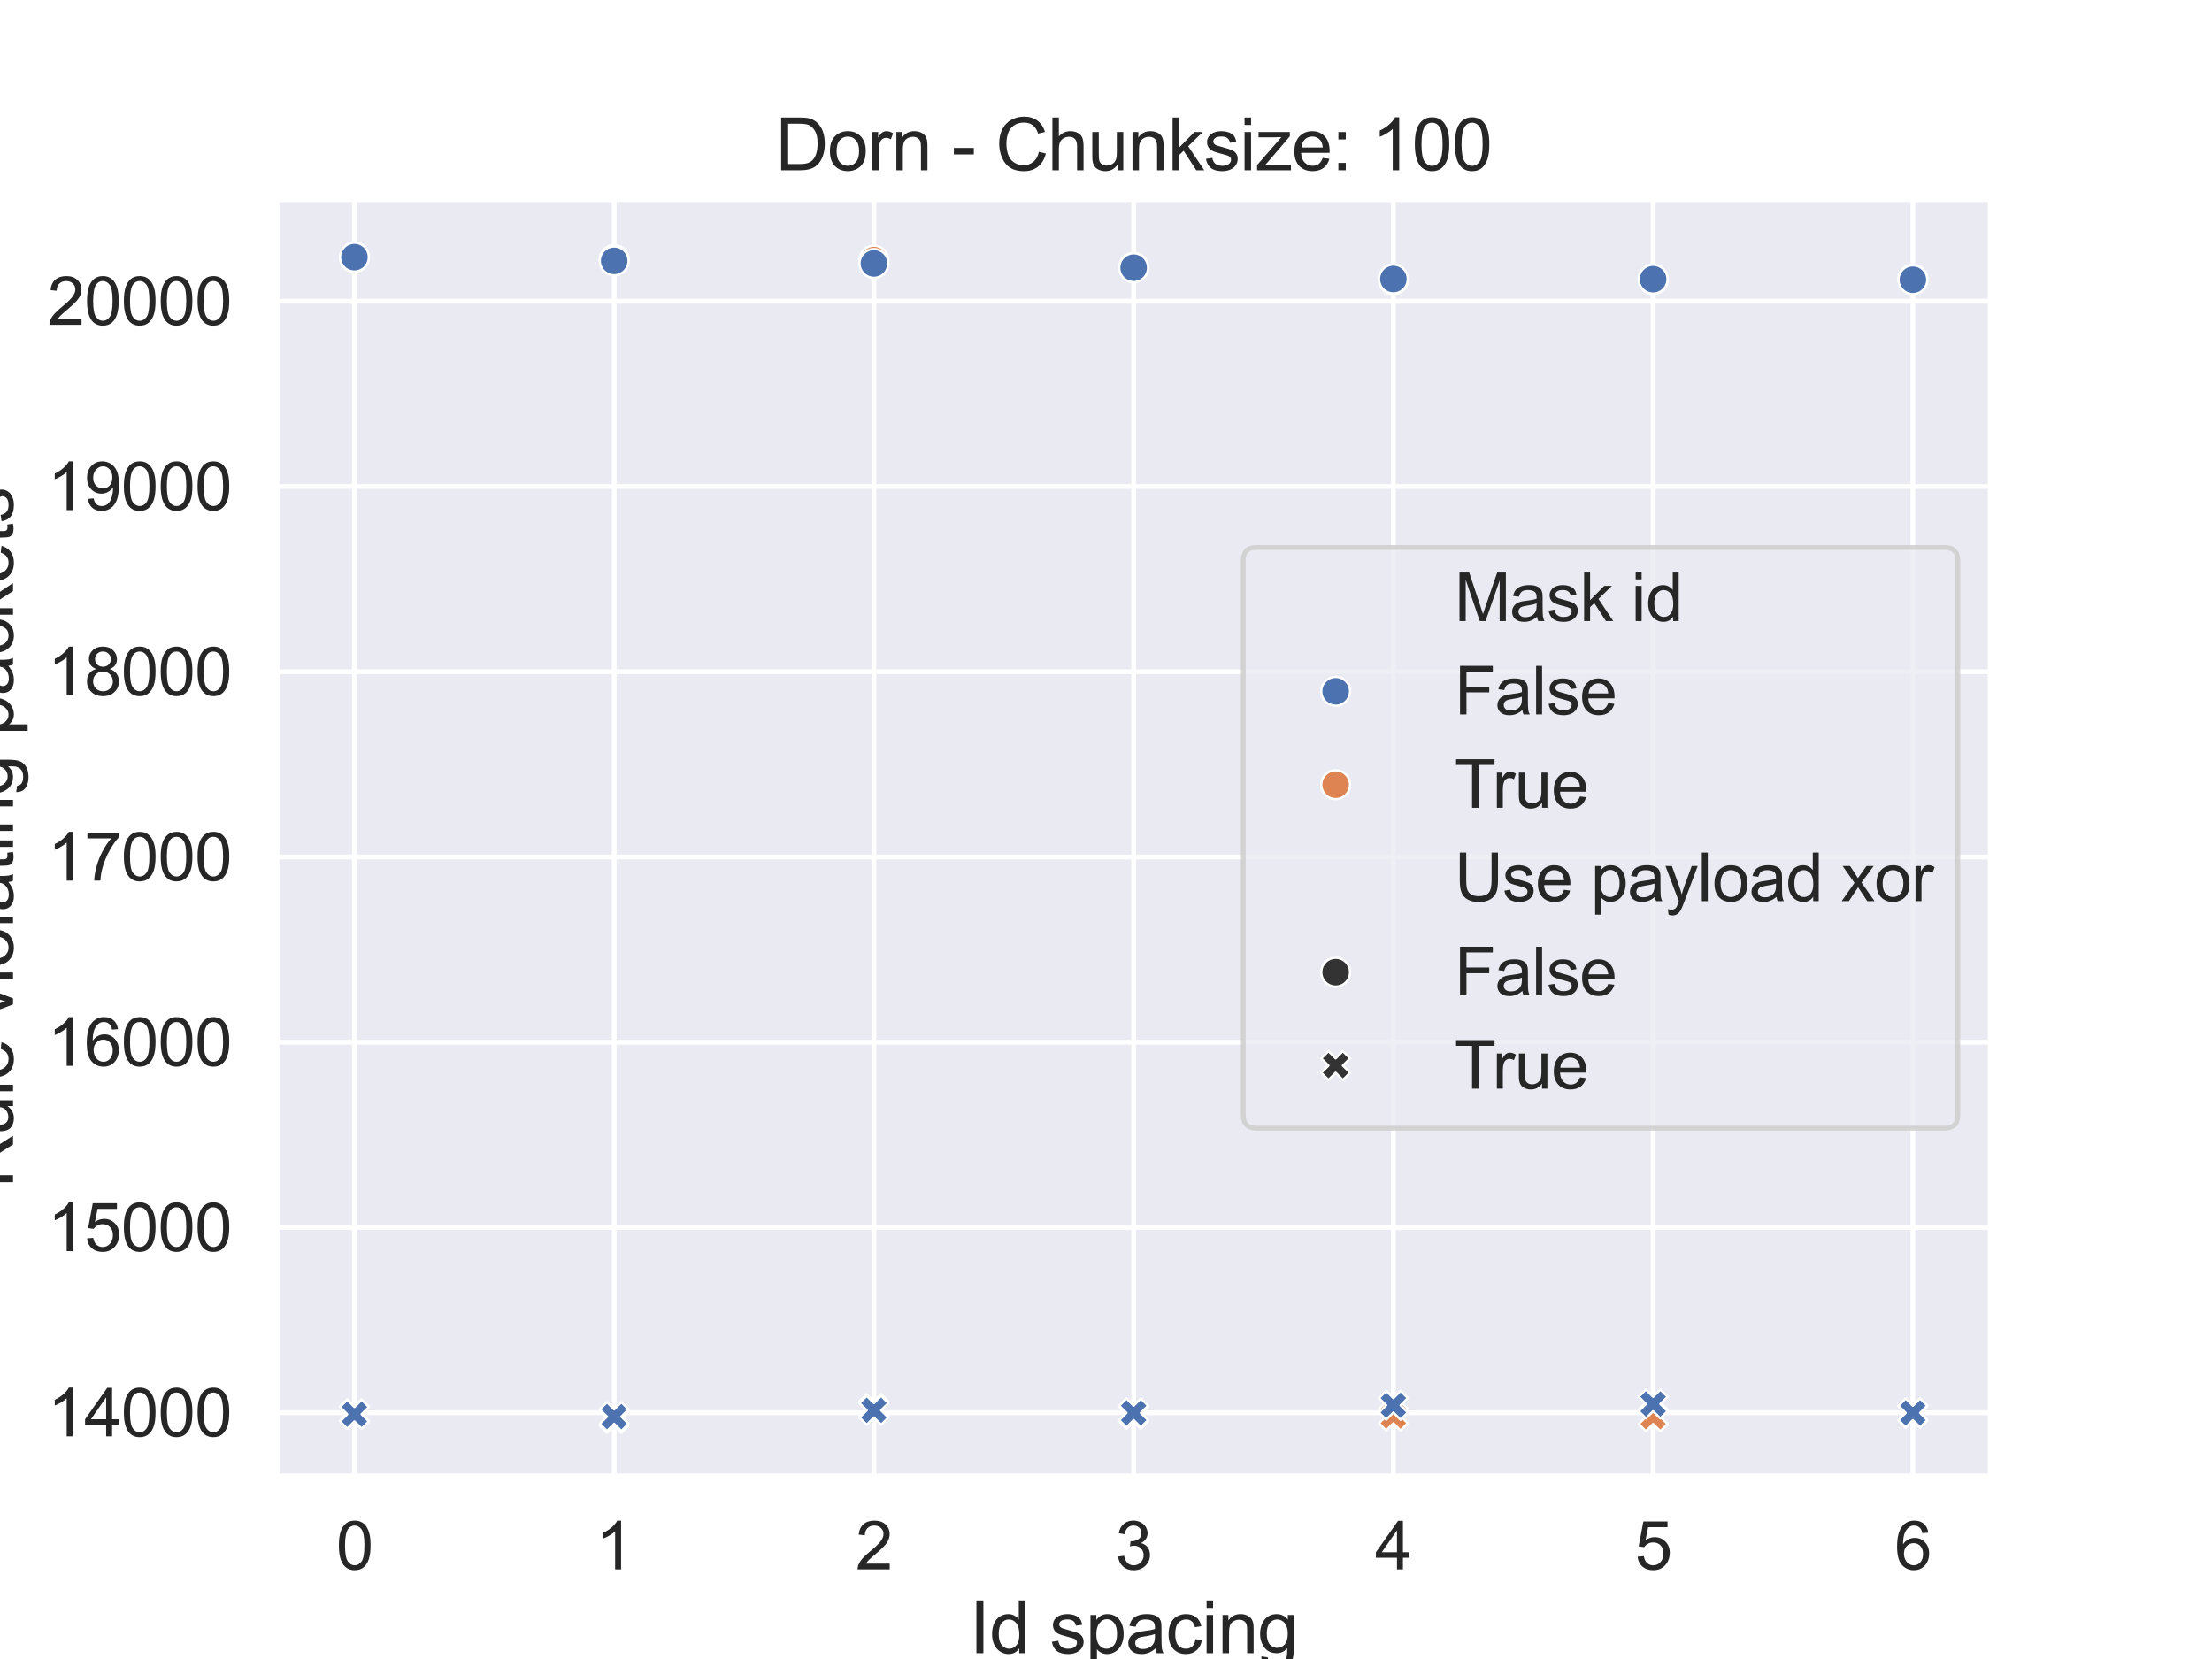 <?xml version="1.0" encoding="utf-8" standalone="no"?>
<!DOCTYPE svg PUBLIC "-//W3C//DTD SVG 1.1//EN"
  "http://www.w3.org/Graphics/SVG/1.1/DTD/svg11.dtd">
<svg xmlns:xlink="http://www.w3.org/1999/xlink" width="460.8pt" height="345.6pt" viewBox="0 0 460.8 345.6" xmlns="http://www.w3.org/2000/svg" version="1.1">
 <defs>
  <style type="text/css">*{stroke-linejoin: round; stroke-linecap: butt}</style>
 </defs>
 <g id="figure_1">
  <g id="patch_1">
   <path d="M 0 345.6 
L 460.8 345.6 
L 460.8 0 
L 0 0 
z
" style="fill: #ffffff"/>
  </g>
  <g id="axes_1">
   <g id="patch_2">
    <path d="M 57.6 307.584 
L 414.72 307.584 
L 414.72 41.472 
L 57.6 41.472 
z
" style="fill: #eaeaf2"/>
   </g>
   <g id="matplotlib.axis_1">
    <g id="xtick_1">
     <g id="line2d_1">
      <path d="M 73.833 307.584 
L 73.833 41.472 
" clip-path="url(#p41520d6b07)" style="fill: none; stroke: #ffffff; stroke-linecap: round"/>
     </g>
     <g id="text_1">
      <!-- 0 -->
      <g style="fill: #262626" transform="translate(70.01 326.926) scale(0.138 -0.138)">
       <defs>
        <path id="ArialMT-30" d="M 266 2259 
Q 266 3072 433 3567 
Q 600 4063 929 4331 
Q 1259 4600 1759 4600 
Q 2128 4600 2406 4451 
Q 2684 4303 2865 4023 
Q 3047 3744 3150 3342 
Q 3253 2941 3253 2259 
Q 3253 1453 3087 958 
Q 2922 463 2592 192 
Q 2263 -78 1759 -78 
Q 1097 -78 719 397 
Q 266 969 266 2259 
z
M 844 2259 
Q 844 1131 1108 757 
Q 1372 384 1759 384 
Q 2147 384 2411 759 
Q 2675 1134 2675 2259 
Q 2675 3391 2411 3762 
Q 2147 4134 1753 4134 
Q 1366 4134 1134 3806 
Q 844 3388 844 2259 
z
" transform="scale(0.016)"/>
       </defs>
       <use xlink:href="#ArialMT-30"/>
      </g>
     </g>
    </g>
    <g id="xtick_2">
     <g id="line2d_2">
      <path d="M 127.942 307.584 
L 127.942 41.472 
" clip-path="url(#p41520d6b07)" style="fill: none; stroke: #ffffff; stroke-linecap: round"/>
     </g>
     <g id="text_2">
      <!-- 1 -->
      <g style="fill: #262626" transform="translate(124.119 326.926) scale(0.138 -0.138)">
       <defs>
        <path id="ArialMT-31" d="M 2384 0 
L 1822 0 
L 1822 3584 
Q 1619 3391 1289 3197 
Q 959 3003 697 2906 
L 697 3450 
Q 1169 3672 1522 3987 
Q 1875 4303 2022 4600 
L 2384 4600 
L 2384 0 
z
" transform="scale(0.016)"/>
       </defs>
       <use xlink:href="#ArialMT-31"/>
      </g>
     </g>
    </g>
    <g id="xtick_3">
     <g id="line2d_3">
      <path d="M 182.051 307.584 
L 182.051 41.472 
" clip-path="url(#p41520d6b07)" style="fill: none; stroke: #ffffff; stroke-linecap: round"/>
     </g>
     <g id="text_3">
      <!-- 2 -->
      <g style="fill: #262626" transform="translate(178.228 326.926) scale(0.138 -0.138)">
       <defs>
        <path id="ArialMT-32" d="M 3222 541 
L 3222 0 
L 194 0 
Q 188 203 259 391 
Q 375 700 629 1000 
Q 884 1300 1366 1694 
Q 2113 2306 2375 2664 
Q 2638 3022 2638 3341 
Q 2638 3675 2398 3904 
Q 2159 4134 1775 4134 
Q 1369 4134 1125 3890 
Q 881 3647 878 3216 
L 300 3275 
Q 359 3922 746 4261 
Q 1134 4600 1788 4600 
Q 2447 4600 2831 4234 
Q 3216 3869 3216 3328 
Q 3216 3053 3103 2787 
Q 2991 2522 2730 2228 
Q 2469 1934 1863 1422 
Q 1356 997 1212 845 
Q 1069 694 975 541 
L 3222 541 
z
" transform="scale(0.016)"/>
       </defs>
       <use xlink:href="#ArialMT-32"/>
      </g>
     </g>
    </g>
    <g id="xtick_4">
     <g id="line2d_4">
      <path d="M 236.16 307.584 
L 236.16 41.472 
" clip-path="url(#p41520d6b07)" style="fill: none; stroke: #ffffff; stroke-linecap: round"/>
     </g>
     <g id="text_4">
      <!-- 3 -->
      <g style="fill: #262626" transform="translate(232.337 326.926) scale(0.138 -0.138)">
       <defs>
        <path id="ArialMT-33" d="M 269 1209 
L 831 1284 
Q 928 806 1161 595 
Q 1394 384 1728 384 
Q 2125 384 2398 659 
Q 2672 934 2672 1341 
Q 2672 1728 2419 1979 
Q 2166 2231 1775 2231 
Q 1616 2231 1378 2169 
L 1441 2663 
Q 1497 2656 1531 2656 
Q 1891 2656 2178 2843 
Q 2466 3031 2466 3422 
Q 2466 3731 2256 3934 
Q 2047 4138 1716 4138 
Q 1388 4138 1169 3931 
Q 950 3725 888 3313 
L 325 3413 
Q 428 3978 793 4289 
Q 1159 4600 1703 4600 
Q 2078 4600 2393 4439 
Q 2709 4278 2876 4000 
Q 3044 3722 3044 3409 
Q 3044 3113 2884 2869 
Q 2725 2625 2413 2481 
Q 2819 2388 3044 2092 
Q 3269 1797 3269 1353 
Q 3269 753 2831 336 
Q 2394 -81 1725 -81 
Q 1122 -81 723 278 
Q 325 638 269 1209 
z
" transform="scale(0.016)"/>
       </defs>
       <use xlink:href="#ArialMT-33"/>
      </g>
     </g>
    </g>
    <g id="xtick_5">
     <g id="line2d_5">
      <path d="M 290.269 307.584 
L 290.269 41.472 
" clip-path="url(#p41520d6b07)" style="fill: none; stroke: #ffffff; stroke-linecap: round"/>
     </g>
     <g id="text_5">
      <!-- 4 -->
      <g style="fill: #262626" transform="translate(286.446 326.926) scale(0.138 -0.138)">
       <defs>
        <path id="ArialMT-34" d="M 2069 0 
L 2069 1097 
L 81 1097 
L 81 1613 
L 2172 4581 
L 2631 4581 
L 2631 1613 
L 3250 1613 
L 3250 1097 
L 2631 1097 
L 2631 0 
L 2069 0 
z
M 2069 1613 
L 2069 3678 
L 634 1613 
L 2069 1613 
z
" transform="scale(0.016)"/>
       </defs>
       <use xlink:href="#ArialMT-34"/>
      </g>
     </g>
    </g>
    <g id="xtick_6">
     <g id="line2d_6">
      <path d="M 344.378 307.584 
L 344.378 41.472 
" clip-path="url(#p41520d6b07)" style="fill: none; stroke: #ffffff; stroke-linecap: round"/>
     </g>
     <g id="text_6">
      <!-- 5 -->
      <g style="fill: #262626" transform="translate(340.555 326.926) scale(0.138 -0.138)">
       <defs>
        <path id="ArialMT-35" d="M 266 1200 
L 856 1250 
Q 922 819 1161 601 
Q 1400 384 1738 384 
Q 2144 384 2425 690 
Q 2706 997 2706 1503 
Q 2706 1984 2436 2262 
Q 2166 2541 1728 2541 
Q 1456 2541 1237 2417 
Q 1019 2294 894 2097 
L 366 2166 
L 809 4519 
L 3088 4519 
L 3088 3981 
L 1259 3981 
L 1013 2750 
Q 1425 3038 1878 3038 
Q 2478 3038 2890 2622 
Q 3303 2206 3303 1553 
Q 3303 931 2941 478 
Q 2500 -78 1738 -78 
Q 1113 -78 717 272 
Q 322 622 266 1200 
z
" transform="scale(0.016)"/>
       </defs>
       <use xlink:href="#ArialMT-35"/>
      </g>
     </g>
    </g>
    <g id="xtick_7">
     <g id="line2d_7">
      <path d="M 398.487 307.584 
L 398.487 41.472 
" clip-path="url(#p41520d6b07)" style="fill: none; stroke: #ffffff; stroke-linecap: round"/>
     </g>
     <g id="text_7">
      <!-- 6 -->
      <g style="fill: #262626" transform="translate(394.664 326.926) scale(0.138 -0.138)">
       <defs>
        <path id="ArialMT-36" d="M 3184 3459 
L 2625 3416 
Q 2550 3747 2413 3897 
Q 2184 4138 1850 4138 
Q 1581 4138 1378 3988 
Q 1113 3794 959 3422 
Q 806 3050 800 2363 
Q 1003 2672 1297 2822 
Q 1591 2972 1913 2972 
Q 2475 2972 2870 2558 
Q 3266 2144 3266 1488 
Q 3266 1056 3080 686 
Q 2894 316 2569 119 
Q 2244 -78 1831 -78 
Q 1128 -78 684 439 
Q 241 956 241 2144 
Q 241 3472 731 4075 
Q 1159 4600 1884 4600 
Q 2425 4600 2770 4297 
Q 3116 3994 3184 3459 
z
M 888 1484 
Q 888 1194 1011 928 
Q 1134 663 1356 523 
Q 1578 384 1822 384 
Q 2178 384 2434 671 
Q 2691 959 2691 1453 
Q 2691 1928 2437 2201 
Q 2184 2475 1800 2475 
Q 1419 2475 1153 2201 
Q 888 1928 888 1484 
z
" transform="scale(0.016)"/>
       </defs>
       <use xlink:href="#ArialMT-36"/>
      </g>
     </g>
    </g>
    <g id="text_8">
     <!-- Id spacing -->
     <g style="fill: #262626" transform="translate(201.973 344.396) scale(0.15 -0.15)">
      <defs>
       <path id="ArialMT-49" d="M 597 0 
L 597 4581 
L 1203 4581 
L 1203 0 
L 597 0 
z
" transform="scale(0.016)"/>
       <path id="ArialMT-64" d="M 2575 0 
L 2575 419 
Q 2259 -75 1647 -75 
Q 1250 -75 917 144 
Q 584 363 401 755 
Q 219 1147 219 1656 
Q 219 2153 384 2558 
Q 550 2963 881 3178 
Q 1213 3394 1622 3394 
Q 1922 3394 2156 3267 
Q 2391 3141 2538 2938 
L 2538 4581 
L 3097 4581 
L 3097 0 
L 2575 0 
z
M 797 1656 
Q 797 1019 1065 703 
Q 1334 388 1700 388 
Q 2069 388 2326 689 
Q 2584 991 2584 1609 
Q 2584 2291 2321 2609 
Q 2059 2928 1675 2928 
Q 1300 2928 1048 2622 
Q 797 2316 797 1656 
z
" transform="scale(0.016)"/>
       <path id="ArialMT-20" transform="scale(0.016)"/>
       <path id="ArialMT-73" d="M 197 991 
L 753 1078 
Q 800 744 1014 566 
Q 1228 388 1613 388 
Q 2000 388 2187 545 
Q 2375 703 2375 916 
Q 2375 1106 2209 1216 
Q 2094 1291 1634 1406 
Q 1016 1563 777 1677 
Q 538 1791 414 1992 
Q 291 2194 291 2438 
Q 291 2659 392 2848 
Q 494 3038 669 3163 
Q 800 3259 1026 3326 
Q 1253 3394 1513 3394 
Q 1903 3394 2198 3281 
Q 2494 3169 2634 2976 
Q 2775 2784 2828 2463 
L 2278 2388 
Q 2241 2644 2061 2787 
Q 1881 2931 1553 2931 
Q 1166 2931 1000 2803 
Q 834 2675 834 2503 
Q 834 2394 903 2306 
Q 972 2216 1119 2156 
Q 1203 2125 1616 2013 
Q 2213 1853 2448 1751 
Q 2684 1650 2818 1456 
Q 2953 1263 2953 975 
Q 2953 694 2789 445 
Q 2625 197 2315 61 
Q 2006 -75 1616 -75 
Q 969 -75 630 194 
Q 291 463 197 991 
z
" transform="scale(0.016)"/>
       <path id="ArialMT-70" d="M 422 -1272 
L 422 3319 
L 934 3319 
L 934 2888 
Q 1116 3141 1344 3267 
Q 1572 3394 1897 3394 
Q 2322 3394 2647 3175 
Q 2972 2956 3137 2557 
Q 3303 2159 3303 1684 
Q 3303 1175 3120 767 
Q 2938 359 2589 142 
Q 2241 -75 1856 -75 
Q 1575 -75 1351 44 
Q 1128 163 984 344 
L 984 -1272 
L 422 -1272 
z
M 931 1641 
Q 931 1000 1190 694 
Q 1450 388 1819 388 
Q 2194 388 2461 705 
Q 2728 1022 2728 1688 
Q 2728 2322 2467 2637 
Q 2206 2953 1844 2953 
Q 1484 2953 1207 2617 
Q 931 2281 931 1641 
z
" transform="scale(0.016)"/>
       <path id="ArialMT-61" d="M 2588 409 
Q 2275 144 1986 34 
Q 1697 -75 1366 -75 
Q 819 -75 525 192 
Q 231 459 231 875 
Q 231 1119 342 1320 
Q 453 1522 633 1644 
Q 813 1766 1038 1828 
Q 1203 1872 1538 1913 
Q 2219 1994 2541 2106 
Q 2544 2222 2544 2253 
Q 2544 2597 2384 2738 
Q 2169 2928 1744 2928 
Q 1347 2928 1158 2789 
Q 969 2650 878 2297 
L 328 2372 
Q 403 2725 575 2942 
Q 747 3159 1072 3276 
Q 1397 3394 1825 3394 
Q 2250 3394 2515 3294 
Q 2781 3194 2906 3042 
Q 3031 2891 3081 2659 
Q 3109 2516 3109 2141 
L 3109 1391 
Q 3109 606 3145 398 
Q 3181 191 3288 0 
L 2700 0 
Q 2613 175 2588 409 
z
M 2541 1666 
Q 2234 1541 1622 1453 
Q 1275 1403 1131 1340 
Q 988 1278 909 1158 
Q 831 1038 831 891 
Q 831 666 1001 516 
Q 1172 366 1500 366 
Q 1825 366 2078 508 
Q 2331 650 2450 897 
Q 2541 1088 2541 1459 
L 2541 1666 
z
" transform="scale(0.016)"/>
       <path id="ArialMT-63" d="M 2588 1216 
L 3141 1144 
Q 3050 572 2676 248 
Q 2303 -75 1759 -75 
Q 1078 -75 664 370 
Q 250 816 250 1647 
Q 250 2184 428 2587 
Q 606 2991 970 3192 
Q 1334 3394 1763 3394 
Q 2303 3394 2647 3120 
Q 2991 2847 3088 2344 
L 2541 2259 
Q 2463 2594 2264 2762 
Q 2066 2931 1784 2931 
Q 1359 2931 1093 2626 
Q 828 2322 828 1663 
Q 828 994 1084 691 
Q 1341 388 1753 388 
Q 2084 388 2306 591 
Q 2528 794 2588 1216 
z
" transform="scale(0.016)"/>
       <path id="ArialMT-69" d="M 425 3934 
L 425 4581 
L 988 4581 
L 988 3934 
L 425 3934 
z
M 425 0 
L 425 3319 
L 988 3319 
L 988 0 
L 425 0 
z
" transform="scale(0.016)"/>
       <path id="ArialMT-6e" d="M 422 0 
L 422 3319 
L 928 3319 
L 928 2847 
Q 1294 3394 1984 3394 
Q 2284 3394 2536 3286 
Q 2788 3178 2913 3003 
Q 3038 2828 3088 2588 
Q 3119 2431 3119 2041 
L 3119 0 
L 2556 0 
L 2556 2019 
Q 2556 2363 2490 2533 
Q 2425 2703 2258 2804 
Q 2091 2906 1866 2906 
Q 1506 2906 1245 2678 
Q 984 2450 984 1813 
L 984 0 
L 422 0 
z
" transform="scale(0.016)"/>
       <path id="ArialMT-67" d="M 319 -275 
L 866 -356 
Q 900 -609 1056 -725 
Q 1266 -881 1628 -881 
Q 2019 -881 2231 -725 
Q 2444 -569 2519 -288 
Q 2563 -116 2559 434 
Q 2191 0 1641 0 
Q 956 0 581 494 
Q 206 988 206 1678 
Q 206 2153 378 2554 
Q 550 2956 876 3175 
Q 1203 3394 1644 3394 
Q 2231 3394 2613 2919 
L 2613 3319 
L 3131 3319 
L 3131 450 
Q 3131 -325 2973 -648 
Q 2816 -972 2473 -1159 
Q 2131 -1347 1631 -1347 
Q 1038 -1347 672 -1080 
Q 306 -813 319 -275 
z
M 784 1719 
Q 784 1066 1043 766 
Q 1303 466 1694 466 
Q 2081 466 2343 764 
Q 2606 1063 2606 1700 
Q 2606 2309 2336 2618 
Q 2066 2928 1684 2928 
Q 1309 2928 1046 2623 
Q 784 2319 784 1719 
z
" transform="scale(0.016)"/>
      </defs>
      <use xlink:href="#ArialMT-49"/>
      <use xlink:href="#ArialMT-64" x="27.783"/>
      <use xlink:href="#ArialMT-20" x="83.398"/>
      <use xlink:href="#ArialMT-73" x="111.182"/>
      <use xlink:href="#ArialMT-70" x="161.182"/>
      <use xlink:href="#ArialMT-61" x="216.797"/>
      <use xlink:href="#ArialMT-63" x="272.412"/>
      <use xlink:href="#ArialMT-69" x="322.412"/>
      <use xlink:href="#ArialMT-6e" x="344.629"/>
      <use xlink:href="#ArialMT-67" x="400.244"/>
     </g>
    </g>
   </g>
   <g id="matplotlib.axis_2">
    <g id="ytick_1">
     <g id="line2d_8">
      <path d="M 57.6 294.292 
L 414.72 294.292 
" clip-path="url(#p41520d6b07)" style="fill: none; stroke: #ffffff; stroke-linecap: round"/>
     </g>
     <g id="text_9">
      <!-- 14000 -->
      <g style="fill: #262626" transform="translate(9.869 299.213) scale(0.138 -0.138)">
       <use xlink:href="#ArialMT-31"/>
       <use xlink:href="#ArialMT-34" x="55.615"/>
       <use xlink:href="#ArialMT-30" x="111.23"/>
       <use xlink:href="#ArialMT-30" x="166.846"/>
       <use xlink:href="#ArialMT-30" x="222.461"/>
      </g>
     </g>
    </g>
    <g id="ytick_2">
     <g id="line2d_9">
      <path d="M 57.6 255.702 
L 414.72 255.702 
" clip-path="url(#p41520d6b07)" style="fill: none; stroke: #ffffff; stroke-linecap: round"/>
     </g>
     <g id="text_10">
      <!-- 15000 -->
      <g style="fill: #262626" transform="translate(9.869 260.623) scale(0.138 -0.138)">
       <use xlink:href="#ArialMT-31"/>
       <use xlink:href="#ArialMT-35" x="55.615"/>
       <use xlink:href="#ArialMT-30" x="111.23"/>
       <use xlink:href="#ArialMT-30" x="166.846"/>
       <use xlink:href="#ArialMT-30" x="222.461"/>
      </g>
     </g>
    </g>
    <g id="ytick_3">
     <g id="line2d_10">
      <path d="M 57.6 217.112 
L 414.72 217.112 
" clip-path="url(#p41520d6b07)" style="fill: none; stroke: #ffffff; stroke-linecap: round"/>
     </g>
     <g id="text_11">
      <!-- 16000 -->
      <g style="fill: #262626" transform="translate(9.869 222.033) scale(0.138 -0.138)">
       <use xlink:href="#ArialMT-31"/>
       <use xlink:href="#ArialMT-36" x="55.615"/>
       <use xlink:href="#ArialMT-30" x="111.23"/>
       <use xlink:href="#ArialMT-30" x="166.846"/>
       <use xlink:href="#ArialMT-30" x="222.461"/>
      </g>
     </g>
    </g>
    <g id="ytick_4">
     <g id="line2d_11">
      <path d="M 57.6 178.522 
L 414.72 178.522 
" clip-path="url(#p41520d6b07)" style="fill: none; stroke: #ffffff; stroke-linecap: round"/>
     </g>
     <g id="text_12">
      <!-- 17000 -->
      <g style="fill: #262626" transform="translate(9.869 183.443) scale(0.138 -0.138)">
       <defs>
        <path id="ArialMT-37" d="M 303 3981 
L 303 4522 
L 3269 4522 
L 3269 4084 
Q 2831 3619 2401 2847 
Q 1972 2075 1738 1259 
Q 1569 684 1522 0 
L 944 0 
Q 953 541 1156 1306 
Q 1359 2072 1739 2783 
Q 2119 3494 2547 3981 
L 303 3981 
z
" transform="scale(0.016)"/>
       </defs>
       <use xlink:href="#ArialMT-31"/>
       <use xlink:href="#ArialMT-37" x="55.615"/>
       <use xlink:href="#ArialMT-30" x="111.23"/>
       <use xlink:href="#ArialMT-30" x="166.846"/>
       <use xlink:href="#ArialMT-30" x="222.461"/>
      </g>
     </g>
    </g>
    <g id="ytick_5">
     <g id="line2d_12">
      <path d="M 57.6 139.932 
L 414.72 139.932 
" clip-path="url(#p41520d6b07)" style="fill: none; stroke: #ffffff; stroke-linecap: round"/>
     </g>
     <g id="text_13">
      <!-- 18000 -->
      <g style="fill: #262626" transform="translate(9.869 144.853) scale(0.138 -0.138)">
       <defs>
        <path id="ArialMT-38" d="M 1131 2484 
Q 781 2613 612 2850 
Q 444 3088 444 3419 
Q 444 3919 803 4259 
Q 1163 4600 1759 4600 
Q 2359 4600 2725 4251 
Q 3091 3903 3091 3403 
Q 3091 3084 2923 2848 
Q 2756 2613 2416 2484 
Q 2838 2347 3058 2040 
Q 3278 1734 3278 1309 
Q 3278 722 2862 322 
Q 2447 -78 1769 -78 
Q 1091 -78 675 323 
Q 259 725 259 1325 
Q 259 1772 486 2073 
Q 713 2375 1131 2484 
z
M 1019 3438 
Q 1019 3113 1228 2906 
Q 1438 2700 1772 2700 
Q 2097 2700 2305 2904 
Q 2513 3109 2513 3406 
Q 2513 3716 2298 3927 
Q 2084 4138 1766 4138 
Q 1444 4138 1231 3931 
Q 1019 3725 1019 3438 
z
M 838 1322 
Q 838 1081 952 856 
Q 1066 631 1291 507 
Q 1516 384 1775 384 
Q 2178 384 2440 643 
Q 2703 903 2703 1303 
Q 2703 1709 2433 1975 
Q 2163 2241 1756 2241 
Q 1359 2241 1098 1978 
Q 838 1716 838 1322 
z
" transform="scale(0.016)"/>
       </defs>
       <use xlink:href="#ArialMT-31"/>
       <use xlink:href="#ArialMT-38" x="55.615"/>
       <use xlink:href="#ArialMT-30" x="111.23"/>
       <use xlink:href="#ArialMT-30" x="166.846"/>
       <use xlink:href="#ArialMT-30" x="222.461"/>
      </g>
     </g>
    </g>
    <g id="ytick_6">
     <g id="line2d_13">
      <path d="M 57.6 101.342 
L 414.72 101.342 
" clip-path="url(#p41520d6b07)" style="fill: none; stroke: #ffffff; stroke-linecap: round"/>
     </g>
     <g id="text_14">
      <!-- 19000 -->
      <g style="fill: #262626" transform="translate(9.869 106.263) scale(0.138 -0.138)">
       <defs>
        <path id="ArialMT-39" d="M 350 1059 
L 891 1109 
Q 959 728 1153 556 
Q 1347 384 1650 384 
Q 1909 384 2104 503 
Q 2300 622 2425 820 
Q 2550 1019 2634 1356 
Q 2719 1694 2719 2044 
Q 2719 2081 2716 2156 
Q 2547 1888 2255 1720 
Q 1963 1553 1622 1553 
Q 1053 1553 659 1965 
Q 266 2378 266 3053 
Q 266 3750 677 4175 
Q 1088 4600 1706 4600 
Q 2153 4600 2523 4359 
Q 2894 4119 3086 3673 
Q 3278 3228 3278 2384 
Q 3278 1506 3087 986 
Q 2897 466 2520 194 
Q 2144 -78 1638 -78 
Q 1100 -78 759 220 
Q 419 519 350 1059 
z
M 2653 3081 
Q 2653 3566 2395 3850 
Q 2138 4134 1775 4134 
Q 1400 4134 1122 3828 
Q 844 3522 844 3034 
Q 844 2597 1108 2323 
Q 1372 2050 1759 2050 
Q 2150 2050 2401 2323 
Q 2653 2597 2653 3081 
z
" transform="scale(0.016)"/>
       </defs>
       <use xlink:href="#ArialMT-31"/>
       <use xlink:href="#ArialMT-39" x="55.615"/>
       <use xlink:href="#ArialMT-30" x="111.23"/>
       <use xlink:href="#ArialMT-30" x="166.846"/>
       <use xlink:href="#ArialMT-30" x="222.461"/>
      </g>
     </g>
    </g>
    <g id="ytick_7">
     <g id="line2d_14">
      <path d="M 57.6 62.752 
L 414.72 62.752 
" clip-path="url(#p41520d6b07)" style="fill: none; stroke: #ffffff; stroke-linecap: round"/>
     </g>
     <g id="text_15">
      <!-- 20000 -->
      <g style="fill: #262626" transform="translate(9.869 67.673) scale(0.138 -0.138)">
       <use xlink:href="#ArialMT-32"/>
       <use xlink:href="#ArialMT-30" x="55.615"/>
       <use xlink:href="#ArialMT-30" x="111.23"/>
       <use xlink:href="#ArialMT-30" x="166.846"/>
       <use xlink:href="#ArialMT-30" x="222.461"/>
      </g>
     </g>
    </g>
    <g id="text_16">
     <!-- Rule violating packets -->
     <g style="fill: #262626" transform="translate(2.712 247.481) rotate(-90) scale(0.15 -0.15)">
      <defs>
       <path id="ArialMT-52" d="M 503 0 
L 503 4581 
L 2534 4581 
Q 3147 4581 3465 4457 
Q 3784 4334 3975 4021 
Q 4166 3709 4166 3331 
Q 4166 2844 3850 2509 
Q 3534 2175 2875 2084 
Q 3116 1969 3241 1856 
Q 3506 1613 3744 1247 
L 4541 0 
L 3778 0 
L 3172 953 
Q 2906 1366 2734 1584 
Q 2563 1803 2427 1890 
Q 2291 1978 2150 2013 
Q 2047 2034 1813 2034 
L 1109 2034 
L 1109 0 
L 503 0 
z
M 1109 2559 
L 2413 2559 
Q 2828 2559 3062 2645 
Q 3297 2731 3419 2920 
Q 3541 3109 3541 3331 
Q 3541 3656 3305 3865 
Q 3069 4075 2559 4075 
L 1109 4075 
L 1109 2559 
z
" transform="scale(0.016)"/>
       <path id="ArialMT-75" d="M 2597 0 
L 2597 488 
Q 2209 -75 1544 -75 
Q 1250 -75 995 37 
Q 741 150 617 320 
Q 494 491 444 738 
Q 409 903 409 1263 
L 409 3319 
L 972 3319 
L 972 1478 
Q 972 1038 1006 884 
Q 1059 663 1231 536 
Q 1403 409 1656 409 
Q 1909 409 2131 539 
Q 2353 669 2445 892 
Q 2538 1116 2538 1541 
L 2538 3319 
L 3100 3319 
L 3100 0 
L 2597 0 
z
" transform="scale(0.016)"/>
       <path id="ArialMT-6c" d="M 409 0 
L 409 4581 
L 972 4581 
L 972 0 
L 409 0 
z
" transform="scale(0.016)"/>
       <path id="ArialMT-65" d="M 2694 1069 
L 3275 997 
Q 3138 488 2766 206 
Q 2394 -75 1816 -75 
Q 1088 -75 661 373 
Q 234 822 234 1631 
Q 234 2469 665 2931 
Q 1097 3394 1784 3394 
Q 2450 3394 2872 2941 
Q 3294 2488 3294 1666 
Q 3294 1616 3291 1516 
L 816 1516 
Q 847 969 1125 678 
Q 1403 388 1819 388 
Q 2128 388 2347 550 
Q 2566 713 2694 1069 
z
M 847 1978 
L 2700 1978 
Q 2663 2397 2488 2606 
Q 2219 2931 1791 2931 
Q 1403 2931 1139 2672 
Q 875 2413 847 1978 
z
" transform="scale(0.016)"/>
       <path id="ArialMT-76" d="M 1344 0 
L 81 3319 
L 675 3319 
L 1388 1331 
Q 1503 1009 1600 663 
Q 1675 925 1809 1294 
L 2547 3319 
L 3125 3319 
L 1869 0 
L 1344 0 
z
" transform="scale(0.016)"/>
       <path id="ArialMT-6f" d="M 213 1659 
Q 213 2581 725 3025 
Q 1153 3394 1769 3394 
Q 2453 3394 2887 2945 
Q 3322 2497 3322 1706 
Q 3322 1066 3130 698 
Q 2938 331 2570 128 
Q 2203 -75 1769 -75 
Q 1072 -75 642 372 
Q 213 819 213 1659 
z
M 791 1659 
Q 791 1022 1069 705 
Q 1347 388 1769 388 
Q 2188 388 2466 706 
Q 2744 1025 2744 1678 
Q 2744 2294 2464 2611 
Q 2184 2928 1769 2928 
Q 1347 2928 1069 2612 
Q 791 2297 791 1659 
z
" transform="scale(0.016)"/>
       <path id="ArialMT-74" d="M 1650 503 
L 1731 6 
Q 1494 -44 1306 -44 
Q 1000 -44 831 53 
Q 663 150 594 308 
Q 525 466 525 972 
L 525 2881 
L 113 2881 
L 113 3319 
L 525 3319 
L 525 4141 
L 1084 4478 
L 1084 3319 
L 1650 3319 
L 1650 2881 
L 1084 2881 
L 1084 941 
Q 1084 700 1114 631 
Q 1144 563 1211 522 
Q 1278 481 1403 481 
Q 1497 481 1650 503 
z
" transform="scale(0.016)"/>
       <path id="ArialMT-6b" d="M 425 0 
L 425 4581 
L 988 4581 
L 988 1969 
L 2319 3319 
L 3047 3319 
L 1778 2088 
L 3175 0 
L 2481 0 
L 1384 1697 
L 988 1316 
L 988 0 
L 425 0 
z
" transform="scale(0.016)"/>
      </defs>
      <use xlink:href="#ArialMT-52"/>
      <use xlink:href="#ArialMT-75" x="72.217"/>
      <use xlink:href="#ArialMT-6c" x="127.832"/>
      <use xlink:href="#ArialMT-65" x="150.049"/>
      <use xlink:href="#ArialMT-20" x="205.664"/>
      <use xlink:href="#ArialMT-76" x="233.447"/>
      <use xlink:href="#ArialMT-69" x="283.447"/>
      <use xlink:href="#ArialMT-6f" x="305.664"/>
      <use xlink:href="#ArialMT-6c" x="361.279"/>
      <use xlink:href="#ArialMT-61" x="383.496"/>
      <use xlink:href="#ArialMT-74" x="439.111"/>
      <use xlink:href="#ArialMT-69" x="466.895"/>
      <use xlink:href="#ArialMT-6e" x="489.111"/>
      <use xlink:href="#ArialMT-67" x="544.727"/>
      <use xlink:href="#ArialMT-20" x="600.342"/>
      <use xlink:href="#ArialMT-70" x="628.125"/>
      <use xlink:href="#ArialMT-61" x="683.74"/>
      <use xlink:href="#ArialMT-63" x="739.355"/>
      <use xlink:href="#ArialMT-6b" x="789.355"/>
      <use xlink:href="#ArialMT-65" x="839.355"/>
      <use xlink:href="#ArialMT-74" x="894.971"/>
      <use xlink:href="#ArialMT-73" x="922.754"/>
     </g>
    </g>
   </g>
   <g id="PathCollection_1">
    <path d="M 72.333 297.523 
L 73.833 296.023 
L 75.333 297.523 
L 76.833 296.023 
L 75.333 294.523 
L 76.833 293.023 
L 75.333 291.523 
L 73.833 293.023 
L 72.333 291.523 
L 70.833 293.023 
L 72.333 294.523 
L 70.833 296.023 
z
" clip-path="url(#p41520d6b07)" style="fill: #dd8452; stroke: #ffffff; stroke-width: 0.48"/>
    <path d="M 72.333 297.6 
L 73.833 296.1 
L 75.333 297.6 
L 76.833 296.1 
L 75.333 294.6 
L 76.833 293.1 
L 75.333 291.6 
L 73.833 293.1 
L 72.333 291.6 
L 70.833 293.1 
L 72.333 294.6 
L 70.833 296.1 
z
" clip-path="url(#p41520d6b07)" style="fill: #4c72b0; stroke: #ffffff; stroke-width: 0.48"/>
    <path d="M 73.833 56.645 
C 74.628 56.645 75.391 56.329 75.954 55.767 
C 76.517 55.204 76.833 54.441 76.833 53.645 
C 76.833 52.85 76.517 52.086 75.954 51.524 
C 75.391 50.961 74.628 50.645 73.833 50.645 
C 73.037 50.645 72.274 50.961 71.711 51.524 
C 71.149 52.086 70.833 52.85 70.833 53.645 
C 70.833 54.441 71.149 55.204 71.711 55.767 
C 72.274 56.329 73.037 56.645 73.833 56.645 
z
" clip-path="url(#p41520d6b07)" style="fill: #dd8452; stroke: #ffffff; stroke-width: 0.48"/>
    <path d="M 73.833 56.568 
C 74.628 56.568 75.391 56.252 75.954 55.689 
C 76.517 55.127 76.833 54.364 76.833 53.568 
C 76.833 52.772 76.517 52.009 75.954 51.447 
C 75.391 50.884 74.628 50.568 73.833 50.568 
C 73.037 50.568 72.274 50.884 71.711 51.447 
C 71.149 52.009 70.833 52.772 70.833 53.568 
C 70.833 54.364 71.149 55.127 71.711 55.689 
C 72.274 56.252 73.037 56.568 73.833 56.568 
z
" clip-path="url(#p41520d6b07)" style="fill: #4c72b0; stroke: #ffffff; stroke-width: 0.48"/>
    <path d="M 126.442 298.488 
L 127.942 296.988 
L 129.442 298.488 
L 130.942 296.988 
L 129.442 295.488 
L 130.942 293.988 
L 129.442 292.488 
L 127.942 293.988 
L 126.442 292.488 
L 124.942 293.988 
L 126.442 295.488 
L 124.942 296.988 
z
" clip-path="url(#p41520d6b07)" style="fill: #dd8452; stroke: #ffffff; stroke-width: 0.48"/>
    <path d="M 126.442 298.102 
L 127.942 296.602 
L 129.442 298.102 
L 130.942 296.602 
L 129.442 295.102 
L 130.942 293.602 
L 129.442 292.102 
L 127.942 293.602 
L 126.442 292.102 
L 124.942 293.602 
L 126.442 295.102 
L 124.942 296.602 
z
" clip-path="url(#p41520d6b07)" style="fill: #4c72b0; stroke: #ffffff; stroke-width: 0.48"/>
    <path d="M 127.942 57.07 
C 128.737 57.07 129.501 56.754 130.063 56.191 
C 130.626 55.628 130.942 54.865 130.942 54.07 
C 130.942 53.274 130.626 52.511 130.063 51.948 
C 129.501 51.386 128.737 51.07 127.942 51.07 
C 127.146 51.07 126.383 51.386 125.82 51.948 
C 125.258 52.511 124.942 53.274 124.942 54.07 
C 124.942 54.865 125.258 55.628 125.82 56.191 
C 126.383 56.754 127.146 57.07 127.942 57.07 
z
" clip-path="url(#p41520d6b07)" style="fill: #dd8452; stroke: #ffffff; stroke-width: 0.48"/>
    <path d="M 127.942 57.34 
C 128.737 57.34 129.501 57.024 130.063 56.461 
C 130.626 55.899 130.942 55.135 130.942 54.34 
C 130.942 53.544 130.626 52.781 130.063 52.218 
C 129.501 51.656 128.737 51.34 127.942 51.34 
C 127.146 51.34 126.383 51.656 125.82 52.218 
C 125.258 52.781 124.942 53.544 124.942 54.34 
C 124.942 55.135 125.258 55.899 125.82 56.461 
C 126.383 57.024 127.146 57.34 127.942 57.34 
z
" clip-path="url(#p41520d6b07)" style="fill: #4c72b0; stroke: #ffffff; stroke-width: 0.48"/>
    <path d="M 180.551 296.443 
L 182.051 294.943 
L 183.551 296.443 
L 185.051 294.943 
L 183.551 293.443 
L 185.051 291.943 
L 183.551 290.443 
L 182.051 291.943 
L 180.551 290.443 
L 179.051 291.943 
L 180.551 293.443 
L 179.051 294.943 
z
" clip-path="url(#p41520d6b07)" style="fill: #dd8452; stroke: #ffffff; stroke-width: 0.48"/>
    <path d="M 180.551 296.79 
L 182.051 295.29 
L 183.551 296.79 
L 185.051 295.29 
L 183.551 293.79 
L 185.051 292.29 
L 183.551 290.79 
L 182.051 292.29 
L 180.551 290.79 
L 179.051 292.29 
L 180.551 293.79 
L 179.051 295.29 
z
" clip-path="url(#p41520d6b07)" style="fill: #4c72b0; stroke: #ffffff; stroke-width: 0.48"/>
    <path d="M 182.051 57.185 
C 182.847 57.185 183.61 56.869 184.172 56.307 
C 184.735 55.744 185.051 54.981 185.051 54.185 
C 185.051 53.39 184.735 52.627 184.172 52.064 
C 183.61 51.502 182.847 51.185 182.051 51.185 
C 181.255 51.185 180.492 51.502 179.93 52.064 
C 179.367 52.627 179.051 53.39 179.051 54.185 
C 179.051 54.981 179.367 55.744 179.93 56.307 
C 180.492 56.869 181.255 57.185 182.051 57.185 
z
" clip-path="url(#p41520d6b07)" style="fill: #dd8452; stroke: #ffffff; stroke-width: 0.48"/>
    <path d="M 182.051 57.88 
C 182.847 57.88 183.61 57.564 184.172 57.001 
C 184.735 56.439 185.051 55.676 185.051 54.88 
C 185.051 54.084 184.735 53.321 184.172 52.759 
C 183.61 52.196 182.847 51.88 182.051 51.88 
C 181.255 51.88 180.492 52.196 179.93 52.759 
C 179.367 53.321 179.051 54.084 179.051 54.88 
C 179.051 55.676 179.367 56.439 179.93 57.001 
C 180.492 57.564 181.255 57.88 182.051 57.88 
z
" clip-path="url(#p41520d6b07)" style="fill: #4c72b0; stroke: #ffffff; stroke-width: 0.48"/>
    <path d="M 234.66 297.639 
L 236.16 296.139 
L 237.66 297.639 
L 239.16 296.139 
L 237.66 294.639 
L 239.16 293.139 
L 237.66 291.639 
L 236.16 293.139 
L 234.66 291.639 
L 233.16 293.139 
L 234.66 294.639 
L 233.16 296.139 
z
" clip-path="url(#p41520d6b07)" style="fill: #dd8452; stroke: #ffffff; stroke-width: 0.48"/>
    <path d="M 234.66 297.33 
L 236.16 295.83 
L 237.66 297.33 
L 239.16 295.83 
L 237.66 294.33 
L 239.16 292.83 
L 237.66 291.33 
L 236.16 292.83 
L 234.66 291.33 
L 233.16 292.83 
L 234.66 294.33 
L 233.16 295.83 
z
" clip-path="url(#p41520d6b07)" style="fill: #4c72b0; stroke: #ffffff; stroke-width: 0.48"/>
    <path d="M 236.16 58.69 
C 236.956 58.69 237.719 58.374 238.281 57.812 
C 238.844 57.249 239.16 56.486 239.16 55.69 
C 239.16 54.895 238.844 54.132 238.281 53.569 
C 237.719 53.007 236.956 52.69 236.16 52.69 
C 235.364 52.69 234.601 53.007 234.039 53.569 
C 233.476 54.132 233.16 54.895 233.16 55.69 
C 233.16 56.486 233.476 57.249 234.039 57.812 
C 234.601 58.374 235.364 58.69 236.16 58.69 
z
" clip-path="url(#p41520d6b07)" style="fill: #dd8452; stroke: #ffffff; stroke-width: 0.48"/>
    <path d="M 236.16 58.768 
C 236.956 58.768 237.719 58.452 238.281 57.889 
C 238.844 57.326 239.16 56.563 239.16 55.768 
C 239.16 54.972 238.844 54.209 238.281 53.646 
C 237.719 53.084 236.956 52.768 236.16 52.768 
C 235.364 52.768 234.601 53.084 234.039 53.646 
C 233.476 54.209 233.16 54.972 233.16 55.768 
C 233.16 56.563 233.476 57.326 234.039 57.889 
C 234.601 58.452 235.364 58.768 236.16 58.768 
z
" clip-path="url(#p41520d6b07)" style="fill: #4c72b0; stroke: #ffffff; stroke-width: 0.48"/>
    <path d="M 288.769 297.986 
L 290.269 296.486 
L 291.769 297.986 
L 293.269 296.486 
L 291.769 294.986 
L 293.269 293.486 
L 291.769 291.986 
L 290.269 293.486 
L 288.769 291.986 
L 287.269 293.486 
L 288.769 294.986 
L 287.269 296.486 
z
" clip-path="url(#p41520d6b07)" style="fill: #dd8452; stroke: #ffffff; stroke-width: 0.48"/>
    <path d="M 288.769 295.748 
L 290.269 294.248 
L 291.769 295.748 
L 293.269 294.248 
L 291.769 292.748 
L 293.269 291.248 
L 291.769 289.748 
L 290.269 291.248 
L 288.769 289.748 
L 287.269 291.248 
L 288.769 292.748 
L 287.269 294.248 
z
" clip-path="url(#p41520d6b07)" style="fill: #4c72b0; stroke: #ffffff; stroke-width: 0.48"/>
    <path d="M 290.269 61.276 
C 291.065 61.276 291.828 60.96 292.39 60.397 
C 292.953 59.835 293.269 59.072 293.269 58.276 
C 293.269 57.48 292.953 56.717 292.39 56.155 
C 291.828 55.592 291.065 55.276 290.269 55.276 
C 289.473 55.276 288.71 55.592 288.148 56.155 
C 287.585 56.717 287.269 57.48 287.269 58.276 
C 287.269 59.072 287.585 59.835 288.148 60.397 
C 288.71 60.96 289.473 61.276 290.269 61.276 
z
" clip-path="url(#p41520d6b07)" style="fill: #dd8452; stroke: #ffffff; stroke-width: 0.48"/>
    <path d="M 290.269 61.122 
C 291.065 61.122 291.828 60.806 292.39 60.243 
C 292.953 59.68 293.269 58.917 293.269 58.122 
C 293.269 57.326 292.953 56.563 292.39 56 
C 291.828 55.438 291.065 55.122 290.269 55.122 
C 289.473 55.122 288.71 55.438 288.148 56 
C 287.585 56.563 287.269 57.326 287.269 58.122 
C 287.269 58.917 287.585 59.68 288.148 60.243 
C 288.71 60.806 289.473 61.122 290.269 61.122 
z
" clip-path="url(#p41520d6b07)" style="fill: #4c72b0; stroke: #ffffff; stroke-width: 0.48"/>
    <path d="M 342.878 298.141 
L 344.378 296.641 
L 345.878 298.141 
L 347.378 296.641 
L 345.878 295.141 
L 347.378 293.641 
L 345.878 292.141 
L 344.378 293.641 
L 342.878 292.141 
L 341.378 293.641 
L 342.878 295.141 
L 341.378 296.641 
z
" clip-path="url(#p41520d6b07)" style="fill: #dd8452; stroke: #ffffff; stroke-width: 0.48"/>
    <path d="M 342.878 295.478 
L 344.378 293.978 
L 345.878 295.478 
L 347.378 293.978 
L 345.878 292.478 
L 347.378 290.978 
L 345.878 289.478 
L 344.378 290.978 
L 342.878 289.478 
L 341.378 290.978 
L 342.878 292.478 
L 341.378 293.978 
z
" clip-path="url(#p41520d6b07)" style="fill: #4c72b0; stroke: #ffffff; stroke-width: 0.48"/>
    <path d="M 344.378 61.237 
C 345.174 61.237 345.937 60.921 346.5 60.359 
C 347.062 59.796 347.378 59.033 347.378 58.237 
C 347.378 57.442 347.062 56.679 346.5 56.116 
C 345.937 55.553 345.174 55.237 344.378 55.237 
C 343.583 55.237 342.819 55.553 342.257 56.116 
C 341.694 56.679 341.378 57.442 341.378 58.237 
C 341.378 59.033 341.694 59.796 342.257 60.359 
C 342.819 60.921 343.583 61.237 344.378 61.237 
z
" clip-path="url(#p41520d6b07)" style="fill: #dd8452; stroke: #ffffff; stroke-width: 0.48"/>
    <path d="M 344.378 61.16 
C 345.174 61.16 345.937 60.844 346.5 60.282 
C 347.062 59.719 347.378 58.956 347.378 58.16 
C 347.378 57.365 347.062 56.601 346.5 56.039 
C 345.937 55.476 345.174 55.16 344.378 55.16 
C 343.583 55.16 342.819 55.476 342.257 56.039 
C 341.694 56.601 341.378 57.365 341.378 58.16 
C 341.378 58.956 341.694 59.719 342.257 60.282 
C 342.819 60.844 343.583 61.16 344.378 61.16 
z
" clip-path="url(#p41520d6b07)" style="fill: #4c72b0; stroke: #ffffff; stroke-width: 0.48"/>
    <path d="M 396.987 297.407 
L 398.487 295.907 
L 399.987 297.407 
L 401.487 295.907 
L 399.987 294.407 
L 401.487 292.907 
L 399.987 291.407 
L 398.487 292.907 
L 396.987 291.407 
L 395.487 292.907 
L 396.987 294.407 
L 395.487 295.907 
z
" clip-path="url(#p41520d6b07)" style="fill: #dd8452; stroke: #ffffff; stroke-width: 0.48"/>
    <path d="M 396.987 297.33 
L 398.487 295.83 
L 399.987 297.33 
L 401.487 295.83 
L 399.987 294.33 
L 401.487 292.83 
L 399.987 291.33 
L 398.487 292.83 
L 396.987 291.33 
L 395.487 292.83 
L 396.987 294.33 
L 395.487 295.83 
z
" clip-path="url(#p41520d6b07)" style="fill: #4c72b0; stroke: #ffffff; stroke-width: 0.48"/>
    <path d="M 398.487 61.122 
C 399.283 61.122 400.046 60.806 400.609 60.243 
C 401.171 59.68 401.487 58.917 401.487 58.122 
C 401.487 57.326 401.171 56.563 400.609 56 
C 400.046 55.438 399.283 55.122 398.487 55.122 
C 397.692 55.122 396.929 55.438 396.366 56 
C 395.803 56.563 395.487 57.326 395.487 58.122 
C 395.487 58.917 395.803 59.68 396.366 60.243 
C 396.929 60.806 397.692 61.122 398.487 61.122 
z
" clip-path="url(#p41520d6b07)" style="fill: #dd8452; stroke: #ffffff; stroke-width: 0.48"/>
    <path d="M 398.487 61.276 
C 399.283 61.276 400.046 60.96 400.609 60.397 
C 401.171 59.835 401.487 59.072 401.487 58.276 
C 401.487 57.48 401.171 56.717 400.609 56.155 
C 400.046 55.592 399.283 55.276 398.487 55.276 
C 397.692 55.276 396.929 55.592 396.366 56.155 
C 395.803 56.717 395.487 57.48 395.487 58.276 
C 395.487 59.072 395.803 59.835 396.366 60.397 
C 396.929 60.96 397.692 61.276 398.487 61.276 
z
" clip-path="url(#p41520d6b07)" style="fill: #4c72b0; stroke: #ffffff; stroke-width: 0.48"/>
   </g>
   <g id="line2d_15"/>
   <g id="line2d_16"/>
   <g id="line2d_17"/>
   <g id="line2d_18"/>
   <g id="line2d_19"/>
   <g id="line2d_20"/>
   <g id="patch_3">
    <path d="M 57.6 307.584 
L 57.6 41.472 
" style="fill: none; stroke: #ffffff; stroke-width: 1.25; stroke-linejoin: miter; stroke-linecap: square"/>
   </g>
   <g id="patch_4">
    <path d="M 414.72 307.584 
L 414.72 41.472 
" style="fill: none; stroke: #ffffff; stroke-width: 1.25; stroke-linejoin: miter; stroke-linecap: square"/>
   </g>
   <g id="patch_5">
    <path d="M 57.6 307.584 
L 414.72 307.584 
" style="fill: none; stroke: #ffffff; stroke-width: 1.25; stroke-linejoin: miter; stroke-linecap: square"/>
   </g>
   <g id="patch_6">
    <path d="M 57.6 41.472 
L 414.72 41.472 
" style="fill: none; stroke: #ffffff; stroke-width: 1.25; stroke-linejoin: miter; stroke-linecap: square"/>
   </g>
   <g id="text_17">
    <!-- Dorn - Chunksize: 100 -->
    <g style="fill: #262626" transform="translate(161.546 35.472) scale(0.15 -0.15)">
     <defs>
      <path id="ArialMT-44" d="M 494 0 
L 494 4581 
L 2072 4581 
Q 2606 4581 2888 4516 
Q 3281 4425 3559 4188 
Q 3922 3881 4101 3404 
Q 4281 2928 4281 2316 
Q 4281 1794 4159 1391 
Q 4038 988 3847 723 
Q 3656 459 3429 307 
Q 3203 156 2883 78 
Q 2563 0 2147 0 
L 494 0 
z
M 1100 541 
L 2078 541 
Q 2531 541 2789 625 
Q 3047 709 3200 863 
Q 3416 1078 3536 1442 
Q 3656 1806 3656 2325 
Q 3656 3044 3420 3430 
Q 3184 3816 2847 3947 
Q 2603 4041 2063 4041 
L 1100 4041 
L 1100 541 
z
" transform="scale(0.016)"/>
      <path id="ArialMT-72" d="M 416 0 
L 416 3319 
L 922 3319 
L 922 2816 
Q 1116 3169 1280 3281 
Q 1444 3394 1641 3394 
Q 1925 3394 2219 3213 
L 2025 2691 
Q 1819 2813 1613 2813 
Q 1428 2813 1281 2702 
Q 1134 2591 1072 2394 
Q 978 2094 978 1738 
L 978 0 
L 416 0 
z
" transform="scale(0.016)"/>
      <path id="ArialMT-2d" d="M 203 1375 
L 203 1941 
L 1931 1941 
L 1931 1375 
L 203 1375 
z
" transform="scale(0.016)"/>
      <path id="ArialMT-43" d="M 3763 1606 
L 4369 1453 
Q 4178 706 3683 314 
Q 3188 -78 2472 -78 
Q 1731 -78 1267 223 
Q 803 525 561 1097 
Q 319 1669 319 2325 
Q 319 3041 592 3573 
Q 866 4106 1370 4382 
Q 1875 4659 2481 4659 
Q 3169 4659 3637 4309 
Q 4106 3959 4291 3325 
L 3694 3184 
Q 3534 3684 3231 3912 
Q 2928 4141 2469 4141 
Q 1941 4141 1586 3887 
Q 1231 3634 1087 3207 
Q 944 2781 944 2328 
Q 944 1744 1114 1308 
Q 1284 872 1643 656 
Q 2003 441 2422 441 
Q 2931 441 3284 734 
Q 3638 1028 3763 1606 
z
" transform="scale(0.016)"/>
      <path id="ArialMT-68" d="M 422 0 
L 422 4581 
L 984 4581 
L 984 2938 
Q 1378 3394 1978 3394 
Q 2347 3394 2619 3248 
Q 2891 3103 3008 2847 
Q 3125 2591 3125 2103 
L 3125 0 
L 2563 0 
L 2563 2103 
Q 2563 2525 2380 2717 
Q 2197 2909 1863 2909 
Q 1613 2909 1392 2779 
Q 1172 2650 1078 2428 
Q 984 2206 984 1816 
L 984 0 
L 422 0 
z
" transform="scale(0.016)"/>
      <path id="ArialMT-7a" d="M 125 0 
L 125 456 
L 2238 2881 
Q 1878 2863 1603 2863 
L 250 2863 
L 250 3319 
L 2963 3319 
L 2963 2947 
L 1166 841 
L 819 456 
Q 1197 484 1528 484 
L 3063 484 
L 3063 0 
L 125 0 
z
" transform="scale(0.016)"/>
      <path id="ArialMT-3a" d="M 578 2678 
L 578 3319 
L 1219 3319 
L 1219 2678 
L 578 2678 
z
M 578 0 
L 578 641 
L 1219 641 
L 1219 0 
L 578 0 
z
" transform="scale(0.016)"/>
     </defs>
     <use xlink:href="#ArialMT-44"/>
     <use xlink:href="#ArialMT-6f" x="72.217"/>
     <use xlink:href="#ArialMT-72" x="127.832"/>
     <use xlink:href="#ArialMT-6e" x="161.133"/>
     <use xlink:href="#ArialMT-20" x="216.748"/>
     <use xlink:href="#ArialMT-2d" x="244.531"/>
     <use xlink:href="#ArialMT-20" x="277.832"/>
     <use xlink:href="#ArialMT-43" x="305.615"/>
     <use xlink:href="#ArialMT-68" x="377.832"/>
     <use xlink:href="#ArialMT-75" x="433.447"/>
     <use xlink:href="#ArialMT-6e" x="489.062"/>
     <use xlink:href="#ArialMT-6b" x="544.678"/>
     <use xlink:href="#ArialMT-73" x="594.678"/>
     <use xlink:href="#ArialMT-69" x="644.678"/>
     <use xlink:href="#ArialMT-7a" x="666.895"/>
     <use xlink:href="#ArialMT-65" x="716.895"/>
     <use xlink:href="#ArialMT-3a" x="772.51"/>
     <use xlink:href="#ArialMT-20" x="800.293"/>
     <use xlink:href="#ArialMT-31" x="828.076"/>
     <use xlink:href="#ArialMT-30" x="883.691"/>
     <use xlink:href="#ArialMT-30" x="939.307"/>
    </g>
   </g>
   <g id="legend_1">
    <g id="patch_7">
     <path d="M 261.743 235.02 
L 405.095 235.02 
Q 407.845 235.02 407.845 232.27 
L 407.845 116.786 
Q 407.845 114.036 405.095 114.036 
L 261.743 114.036 
Q 258.993 114.036 258.993 116.786 
L 258.993 232.27 
Q 258.993 235.02 261.743 235.02 
z
" style="fill: #eaeaf2; opacity: 0.8; stroke: #cccccc; stroke-linejoin: miter"/>
    </g>
    <g id="line2d_21"/>
    <g id="text_18">
     <!-- Mask id -->
     <g style="fill: #262626" transform="translate(302.993 129.378) scale(0.138 -0.138)">
      <defs>
       <path id="ArialMT-4d" d="M 475 0 
L 475 4581 
L 1388 4581 
L 2472 1338 
Q 2622 884 2691 659 
Q 2769 909 2934 1394 
L 4031 4581 
L 4847 4581 
L 4847 0 
L 4263 0 
L 4263 3834 
L 2931 0 
L 2384 0 
L 1059 3900 
L 1059 0 
L 475 0 
z
" transform="scale(0.016)"/>
      </defs>
      <use xlink:href="#ArialMT-4d"/>
      <use xlink:href="#ArialMT-61" x="83.301"/>
      <use xlink:href="#ArialMT-73" x="138.916"/>
      <use xlink:href="#ArialMT-6b" x="188.916"/>
      <use xlink:href="#ArialMT-20" x="238.916"/>
      <use xlink:href="#ArialMT-69" x="266.699"/>
      <use xlink:href="#ArialMT-64" x="288.916"/>
     </g>
    </g>
    <g id="line2d_22">
     <defs>
      <path id="mea487a1c76" d="M 0 3 
C 0.796 3 1.559 2.684 2.121 2.121 
C 2.684 1.559 3 0.796 3 0 
C 3 -0.796 2.684 -1.559 2.121 -2.121 
C 1.559 -2.684 0.796 -3 0 -3 
C -0.796 -3 -1.559 -2.684 -2.121 -2.121 
C -2.684 -1.559 -3 -0.796 -3 0 
C -3 0.796 -2.684 1.559 -2.121 2.121 
C -1.559 2.684 -0.796 3 0 3 
z
" style="stroke: #ffffff; stroke-width: 0.48"/>
     </defs>
     <g>
      <use xlink:href="#mea487a1c76" x="278.243" y="144.015" style="fill: #4c72b0; stroke: #ffffff; stroke-width: 0.48"/>
     </g>
    </g>
    <g id="text_19">
     <!-- False -->
     <g style="fill: #262626" transform="translate(302.993 148.827) scale(0.138 -0.138)">
      <defs>
       <path id="ArialMT-46" d="M 525 0 
L 525 4581 
L 3616 4581 
L 3616 4041 
L 1131 4041 
L 1131 2622 
L 3281 2622 
L 3281 2081 
L 1131 2081 
L 1131 0 
L 525 0 
z
" transform="scale(0.016)"/>
      </defs>
      <use xlink:href="#ArialMT-46"/>
      <use xlink:href="#ArialMT-61" x="61.084"/>
      <use xlink:href="#ArialMT-6c" x="116.699"/>
      <use xlink:href="#ArialMT-73" x="138.916"/>
      <use xlink:href="#ArialMT-65" x="188.916"/>
     </g>
    </g>
    <g id="line2d_23">
     <defs>
      <path id="me4f6c10b52" d="M 0 3 
C 0.796 3 1.559 2.684 2.121 2.121 
C 2.684 1.559 3 0.796 3 0 
C 3 -0.796 2.684 -1.559 2.121 -2.121 
C 1.559 -2.684 0.796 -3 0 -3 
C -0.796 -3 -1.559 -2.684 -2.121 -2.121 
C -2.684 -1.559 -3 -0.796 -3 0 
C -3 0.796 -2.684 1.559 -2.121 2.121 
C -1.559 2.684 -0.796 3 0 3 
z
" style="stroke: #ffffff; stroke-width: 0.48"/>
     </defs>
     <g>
      <use xlink:href="#me4f6c10b52" x="278.243" y="163.465" style="fill: #dd8452; stroke: #ffffff; stroke-width: 0.48"/>
     </g>
    </g>
    <g id="text_20">
     <!-- True -->
     <g style="fill: #262626" transform="translate(302.993 168.277) scale(0.138 -0.138)">
      <defs>
       <path id="ArialMT-54" d="M 1659 0 
L 1659 4041 
L 150 4041 
L 150 4581 
L 3781 4581 
L 3781 4041 
L 2266 4041 
L 2266 0 
L 1659 0 
z
" transform="scale(0.016)"/>
      </defs>
      <use xlink:href="#ArialMT-54"/>
      <use xlink:href="#ArialMT-72" x="57.334"/>
      <use xlink:href="#ArialMT-75" x="90.635"/>
      <use xlink:href="#ArialMT-65" x="146.25"/>
     </g>
    </g>
    <g id="line2d_24"/>
    <g id="text_21">
     <!-- Use payload xor -->
     <g style="fill: #262626" transform="translate(302.993 187.727) scale(0.138 -0.138)">
      <defs>
       <path id="ArialMT-55" d="M 3500 4581 
L 4106 4581 
L 4106 1934 
Q 4106 1244 3950 837 
Q 3794 431 3386 176 
Q 2978 -78 2316 -78 
Q 1672 -78 1262 144 
Q 853 366 678 786 
Q 503 1206 503 1934 
L 503 4581 
L 1109 4581 
L 1109 1938 
Q 1109 1341 1220 1058 
Q 1331 775 1601 622 
Q 1872 469 2263 469 
Q 2931 469 3215 772 
Q 3500 1075 3500 1938 
L 3500 4581 
z
" transform="scale(0.016)"/>
       <path id="ArialMT-79" d="M 397 -1278 
L 334 -750 
Q 519 -800 656 -800 
Q 844 -800 956 -737 
Q 1069 -675 1141 -563 
Q 1194 -478 1313 -144 
Q 1328 -97 1363 -6 
L 103 3319 
L 709 3319 
L 1400 1397 
Q 1534 1031 1641 628 
Q 1738 1016 1872 1384 
L 2581 3319 
L 3144 3319 
L 1881 -56 
Q 1678 -603 1566 -809 
Q 1416 -1088 1222 -1217 
Q 1028 -1347 759 -1347 
Q 597 -1347 397 -1278 
z
" transform="scale(0.016)"/>
       <path id="ArialMT-78" d="M 47 0 
L 1259 1725 
L 138 3319 
L 841 3319 
L 1350 2541 
Q 1494 2319 1581 2169 
Q 1719 2375 1834 2534 
L 2394 3319 
L 3066 3319 
L 1919 1756 
L 3153 0 
L 2463 0 
L 1781 1031 
L 1600 1309 
L 728 0 
L 47 0 
z
" transform="scale(0.016)"/>
      </defs>
      <use xlink:href="#ArialMT-55"/>
      <use xlink:href="#ArialMT-73" x="72.217"/>
      <use xlink:href="#ArialMT-65" x="122.217"/>
      <use xlink:href="#ArialMT-20" x="177.832"/>
      <use xlink:href="#ArialMT-70" x="205.615"/>
      <use xlink:href="#ArialMT-61" x="261.23"/>
      <use xlink:href="#ArialMT-79" x="316.846"/>
      <use xlink:href="#ArialMT-6c" x="366.846"/>
      <use xlink:href="#ArialMT-6f" x="389.062"/>
      <use xlink:href="#ArialMT-61" x="444.678"/>
      <use xlink:href="#ArialMT-64" x="500.293"/>
      <use xlink:href="#ArialMT-20" x="555.908"/>
      <use xlink:href="#ArialMT-78" x="583.691"/>
      <use xlink:href="#ArialMT-6f" x="633.691"/>
      <use xlink:href="#ArialMT-72" x="689.307"/>
     </g>
    </g>
    <g id="line2d_25">
     <defs>
      <path id="m1c4088587c" d="M 0 3 
C 0.796 3 1.559 2.684 2.121 2.121 
C 2.684 1.559 3 0.796 3 0 
C 3 -0.796 2.684 -1.559 2.121 -2.121 
C 1.559 -2.684 0.796 -3 0 -3 
C -0.796 -3 -1.559 -2.684 -2.121 -2.121 
C -2.684 -1.559 -3 -0.796 -3 0 
C -3 0.796 -2.684 1.559 -2.121 2.121 
C -1.559 2.684 -0.796 3 0 3 
z
" style="stroke: #ffffff; stroke-width: 0.48"/>
     </defs>
     <g>
      <use xlink:href="#m1c4088587c" x="278.243" y="202.525" style="fill: #333333; stroke: #ffffff; stroke-width: 0.48"/>
     </g>
    </g>
    <g id="text_22">
     <!-- False -->
     <g style="fill: #262626" transform="translate(302.993 207.338) scale(0.138 -0.138)">
      <use xlink:href="#ArialMT-46"/>
      <use xlink:href="#ArialMT-61" x="61.084"/>
      <use xlink:href="#ArialMT-6c" x="116.699"/>
      <use xlink:href="#ArialMT-73" x="138.916"/>
      <use xlink:href="#ArialMT-65" x="188.916"/>
     </g>
    </g>
    <g id="line2d_26">
     <defs>
      <path id="mc8c55df71d" d="M -1.5 3 
L 0 1.5 
L 1.5 3 
L 3 1.5 
L 1.5 0 
L 3 -1.5 
L 1.5 -3 
L 0 -1.5 
L -1.5 -3 
L -3 -1.5 
L -1.5 0 
L -3 1.5 
z
" style="stroke: #ffffff; stroke-width: 0.48; stroke-linejoin: miter"/>
     </defs>
     <g>
      <use xlink:href="#mc8c55df71d" x="278.243" y="221.975" style="fill: #333333; stroke: #ffffff; stroke-width: 0.48; stroke-linejoin: miter"/>
     </g>
    </g>
    <g id="text_23">
     <!-- True -->
     <g style="fill: #262626" transform="translate(302.993 226.788) scale(0.138 -0.138)">
      <use xlink:href="#ArialMT-54"/>
      <use xlink:href="#ArialMT-72" x="57.334"/>
      <use xlink:href="#ArialMT-75" x="90.635"/>
      <use xlink:href="#ArialMT-65" x="146.25"/>
     </g>
    </g>
   </g>
  </g>
 </g>
 <defs>
  <clipPath id="p41520d6b07">
   <rect x="57.6" y="41.472" width="357.12" height="266.112"/>
  </clipPath>
 </defs>
</svg>
